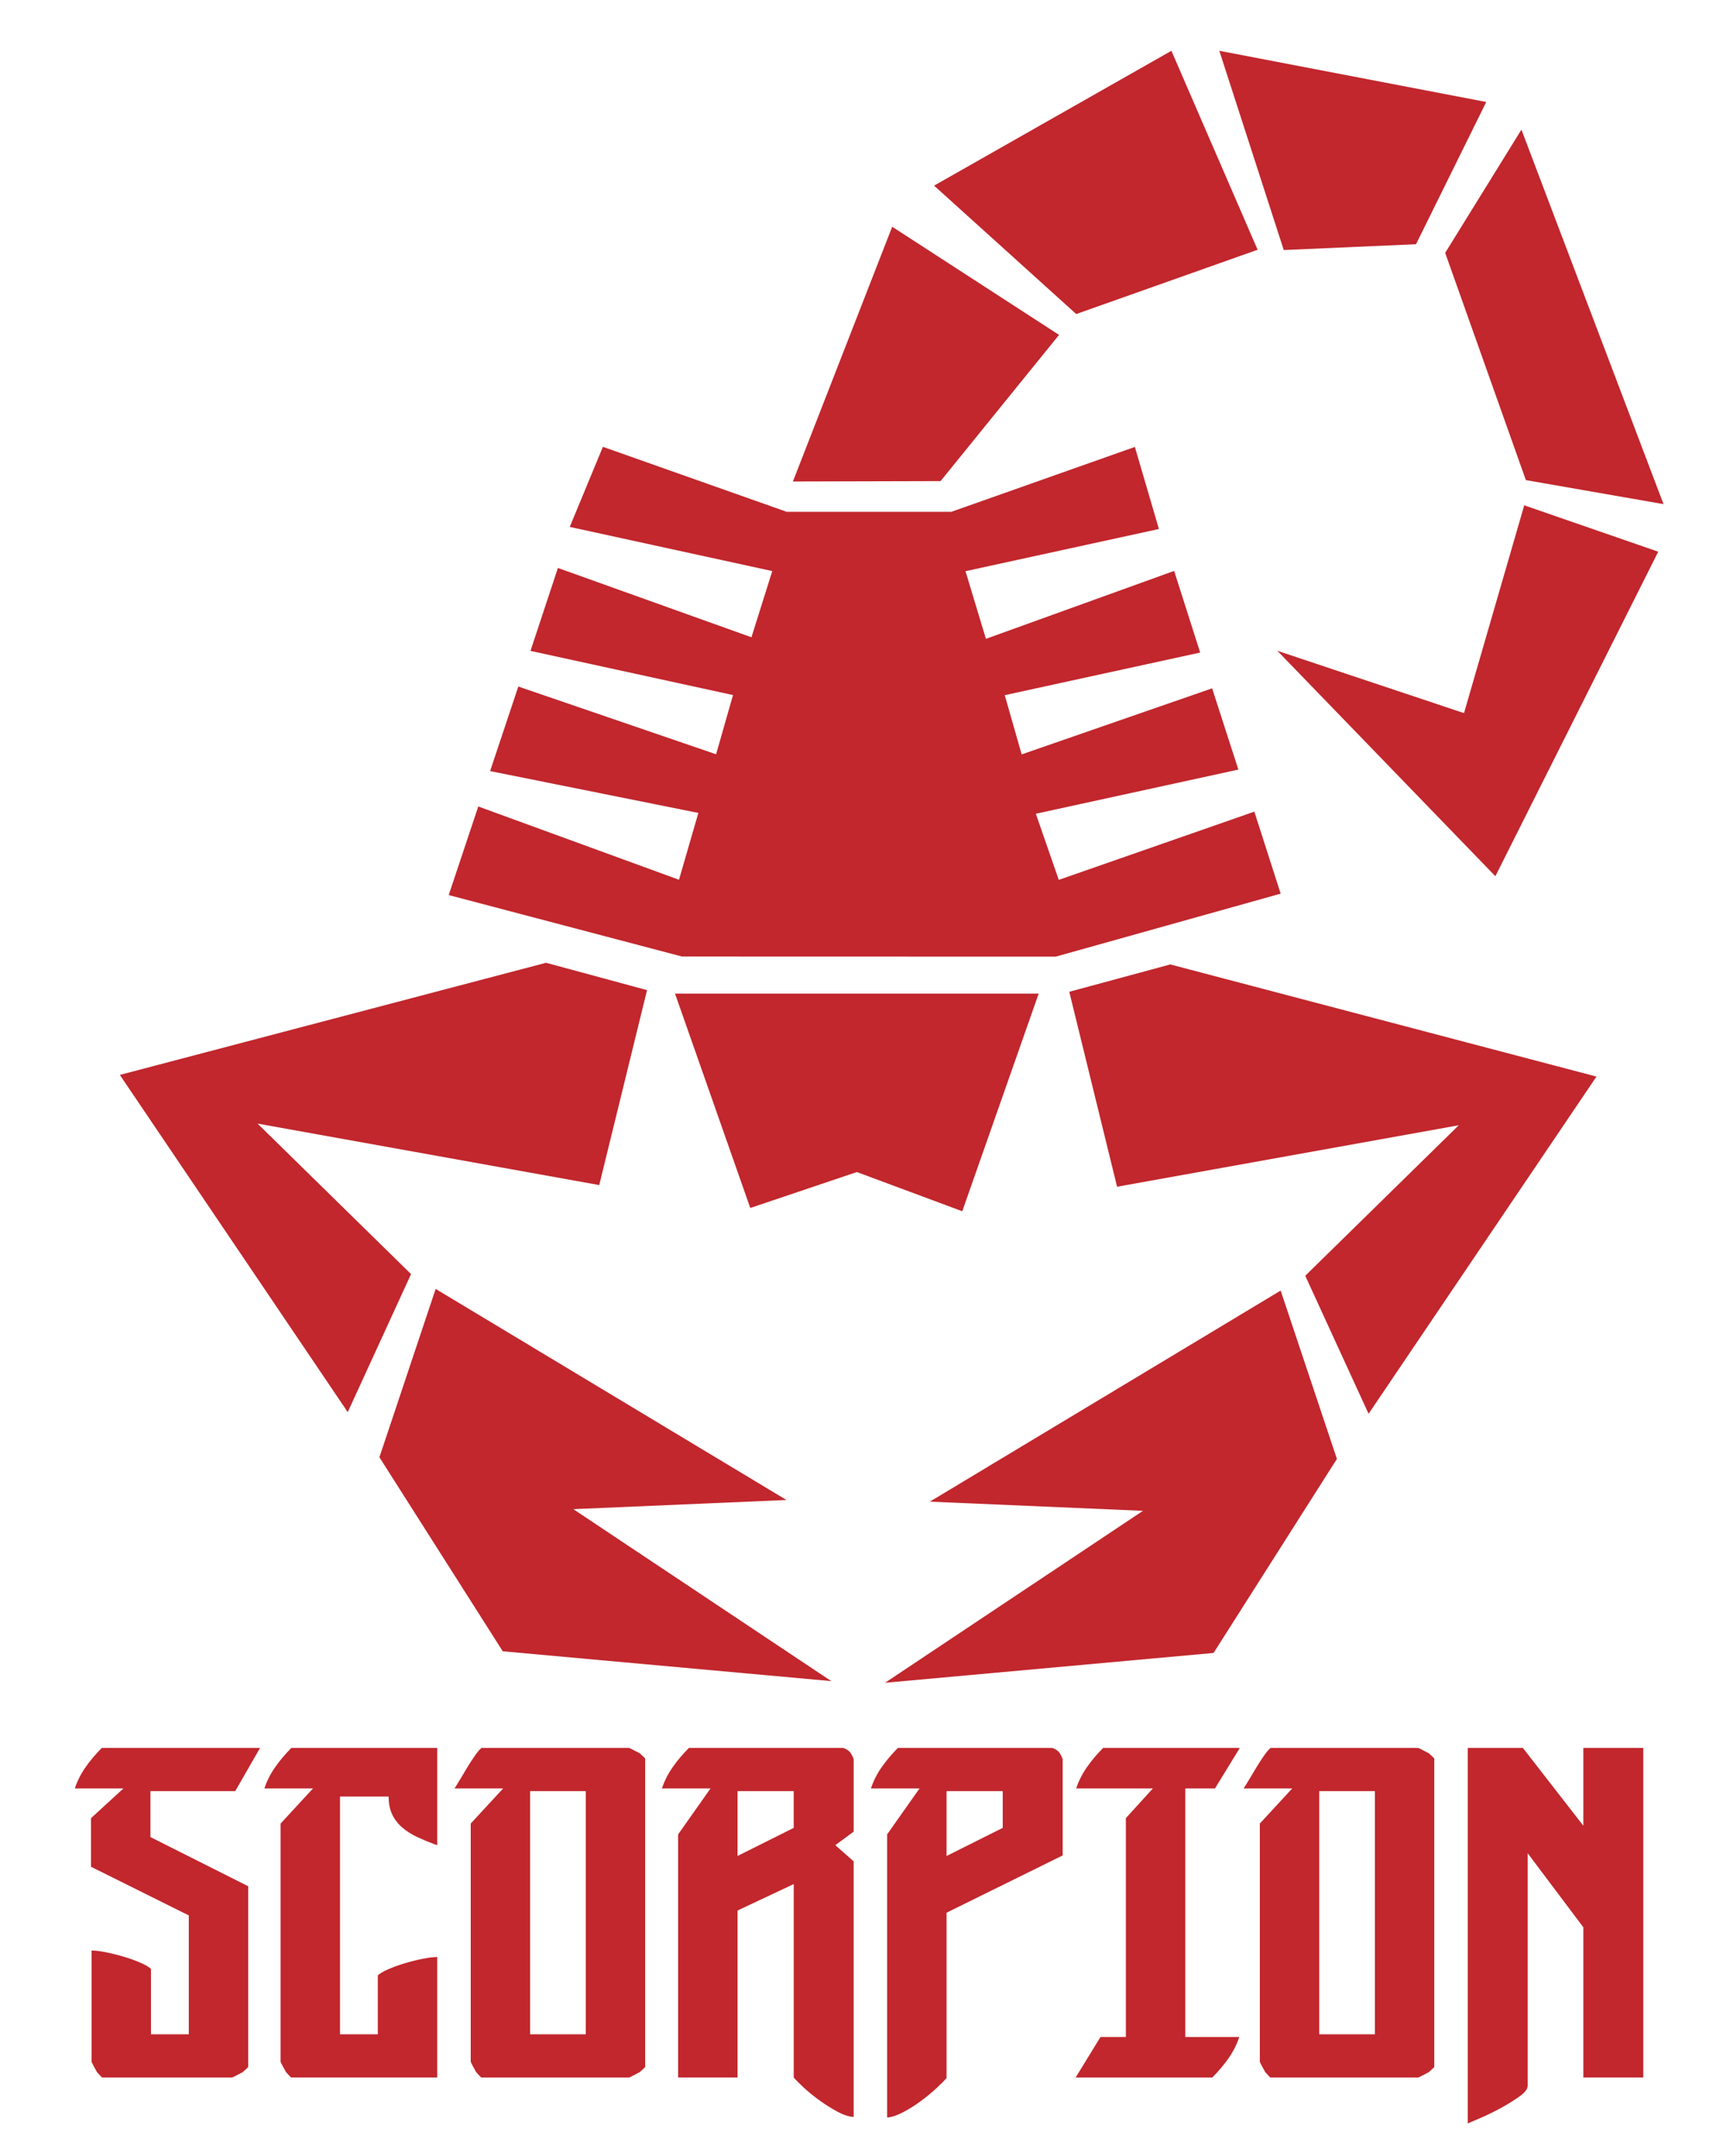 <?xml version="1.0" encoding="utf-8"?>
<!-- Generator: Adobe Illustrator 16.0.4, SVG Export Plug-In . SVG Version: 6.00 Build 0)  -->
<!DOCTYPE svg PUBLIC "-//W3C//DTD SVG 1.1//EN" "http://www.w3.org/Graphics/SVG/1.1/DTD/svg11.dtd">
<svg version="1.1" id="Layer_1" xmlns="http://www.w3.org/2000/svg" xmlns:xlink="http://www.w3.org/1999/xlink" x="0px" y="0px"
	 width="319px" height="398.98px" viewBox="0 0 319 398.98" enable-background="new 0 0 319 398.98" xml:space="preserve">
<g>
	<path fill="#C1272D" d="M16.851,345.48v-9l6-5.5h-9c0.466-1.4,1.133-2.716,2-3.95c0.866-1.232,1.866-2.415,3-3.55h29.3l-4.6,8
		h-15.7v8.5l18.1,9.1v33.4c0,0.067-0.134,0.217-0.4,0.45c-0.268,0.234-0.467,0.417-0.6,0.55c-0.267,0.135-0.65,0.334-1.15,0.6
		c-0.5,0.268-0.785,0.4-0.85,0.4h-24c-0.067,0-0.217-0.133-0.45-0.4c-0.234-0.266-0.417-0.465-0.55-0.6
		c-0.134-0.266-0.334-0.633-0.6-1.1c-0.267-0.466-0.4-0.766-0.4-0.9v-20.5c0.733,0,1.666,0.117,2.8,0.35
		c1.133,0.234,2.25,0.518,3.35,0.851c1.1,0.334,2.1,0.7,3,1.1c0.9,0.4,1.516,0.768,1.85,1.101v12.1h7v-22L16.851,345.48z"/>
	<path fill="#C1272D" d="M62.95,332.48v44h7v-10.9c0.333-0.332,0.95-0.699,1.85-1.1c0.9-0.4,1.9-0.766,3-1.1
		c1.1-0.333,2.215-0.616,3.35-0.851c1.133-0.232,2.066-0.35,2.8-0.35v22.3h-27c-0.067,0-0.217-0.133-0.45-0.4
		c-0.234-0.266-0.417-0.465-0.55-0.6c-0.134-0.266-0.334-0.633-0.6-1.1c-0.267-0.466-0.4-0.766-0.4-0.9v-44l6-6.5h-9
		c0.465-1.4,1.133-2.716,2-3.95c0.866-1.232,1.866-2.415,3-3.55h27v18l-0.6-0.2c-1.067-0.399-2.1-0.833-3.1-1.3
		c-1-0.466-1.9-1.033-2.7-1.7c-0.8-0.665-1.435-1.466-1.9-2.399c-0.467-0.934-0.7-2.066-0.7-3.4H62.95z"/>
	<path fill="#C1272D" d="M93.149,330.98h-9c0.266-0.4,0.616-0.966,1.05-1.7c0.433-0.732,0.883-1.482,1.35-2.25
		c0.466-0.766,0.933-1.482,1.4-2.149c0.466-0.666,0.866-1.133,1.2-1.4h27.3c0.066,0,0.35,0.135,0.85,0.4
		c0.5,0.267,0.883,0.467,1.15,0.6c0.133,0.135,0.333,0.317,0.6,0.55c0.266,0.234,0.4,0.385,0.4,0.45v57
		c0,0.067-0.134,0.217-0.4,0.45c-0.267,0.234-0.467,0.417-0.6,0.55c-0.267,0.135-0.65,0.334-1.15,0.6c-0.5,0.268-0.784,0.4-0.85,0.4
		h-27.3c-0.067,0-0.217-0.133-0.45-0.4c-0.234-0.266-0.417-0.465-0.55-0.6c-0.134-0.266-0.334-0.633-0.6-1.1
		c-0.267-0.466-0.4-0.766-0.4-0.9v-44L93.149,330.98z M98.149,376.48h10.3v-45h-10.3V376.48z"/>
	<path fill="#C1272D" d="M158.049,344.48v47.3c-0.936-0.067-1.951-0.399-3.051-1c-1.1-0.6-2.184-1.284-3.25-2.05
		c-1.066-0.768-2.033-1.55-2.9-2.35c-0.867-0.801-1.5-1.435-1.898-1.9v-35.8l-10.4,4.899v30.9h-11v-45l6-8.5h-9
		c0.466-1.4,1.133-2.716,2-3.95c0.866-1.232,1.866-2.415,3-3.55h28.6c0.666,0.268,1.115,0.584,1.35,0.95
		c0.232,0.367,0.416,0.75,0.551,1.149v13.4l-3.4,2.5L158.049,344.48z M146.949,338.28v-6.8h-10.4v12L146.949,338.28z"/>
	<path fill="#C1272D" d="M170.246,330.98h-9c0.466-1.4,1.133-2.716,2-3.95c0.866-1.232,1.866-2.415,3-3.55h28.601
		c0.665,0.268,1.115,0.584,1.35,0.95c0.233,0.367,0.416,0.75,0.55,1.149v17.801l-21.5,10.6v30.6c-0.399,0.466-1.034,1.101-1.899,1.9
		c-0.867,0.8-1.817,1.583-2.851,2.35c-1.034,0.766-2.117,1.45-3.25,2.051c-1.134,0.6-2.134,0.933-3,1v-52.4L170.246,330.98z
		 M185.646,338.28v-6.8h-10.4v12L185.646,338.28z"/>
	<path fill="#C1272D" d="M229.445,376.98c-0.467,1.4-1.134,2.717-2,3.95c-0.867,1.234-1.867,2.417-3,3.55h-25.3l4.601-7.5h4.699
		v-40.5l5-5.5h-14.199c0.467-1.4,1.133-2.716,2-3.95c0.865-1.232,1.865-2.415,3-3.55h25.3l-4.601,7.5h-5.5v46H229.445z"/>
	<path fill="#C1272D" d="M239.245,330.98h-9c0.266-0.4,0.616-0.966,1.051-1.7c0.433-0.732,0.883-1.482,1.35-2.25
		c0.466-0.766,0.933-1.482,1.4-2.149c0.465-0.666,0.865-1.133,1.199-1.4h27.301c0.065,0,0.35,0.135,0.85,0.4
		c0.5,0.267,0.883,0.467,1.15,0.6c0.133,0.135,0.332,0.317,0.6,0.55c0.266,0.234,0.4,0.385,0.4,0.45v57
		c0,0.067-0.135,0.217-0.4,0.45c-0.268,0.234-0.467,0.417-0.6,0.55c-0.268,0.135-0.65,0.334-1.15,0.6c-0.5,0.268-0.784,0.4-0.85,0.4
		h-27.301c-0.066,0-0.217-0.133-0.449-0.4c-0.234-0.266-0.418-0.465-0.551-0.6c-0.134-0.266-0.334-0.633-0.6-1.1
		c-0.268-0.466-0.4-0.766-0.4-0.9v-44L239.245,330.98z M244.245,376.48h10.301v-45h-10.301V376.48z"/>
	<path fill="#C1272D" d="M271.744,323.48h10.2l11.2,14.4v-14.4h11.1v61h-11.1v-27.8l-10.3-13.7v43c0,0.6-0.484,1.25-1.45,1.95
		c-0.967,0.7-2.084,1.399-3.35,2.1c-1.268,0.7-2.518,1.315-3.75,1.851c-1.234,0.532-2.085,0.899-2.551,1.1V323.48z"/>
</g>
<g>
	<polygon fill="#C1272D" points="307.009,102.101 282.2,93.518 271.048,131.975 236.489,120.44 276.857,162.159 	"/>
	<polygon fill="#C1272D" points="307.99,93.298 281.68,23.994 267.563,46.795 282.503,88.853 	"/>
	<polygon fill="#C1272D" points="225.75,9.401 275.167,18.873 262.166,45.198 237.677,46.274 	"/>
	<polygon fill="#C1272D" points="199.256,58.12 232.84,46.222 216.876,9.401 172.938,34.355 	"/>
	<polygon fill="#C1272D" points="174.139,89.037 196.075,61.977 165.182,41.962 146.799,89.108 	"/>
	<line fill="#C1272D" x1="195.459" y1="177.044" x2="126.491" y2="177.044"/>
	<polyline fill="#C1272D" points="126.275,177.025 83.075,165.648 88.551,149.251 125.709,162.814 129.296,150.447 90.738,142.702 
		95.964,127.055 132.579,139.593 135.71,128.633 98.214,120.46 103.293,105.11 139.124,117.938 142.98,105.688 105.484,97.515 
		111.623,82.692 145.604,94.702 145.205,94.722 176.13,94.722 210.111,82.712 214.565,97.902 178.754,105.708 182.539,118.227 
		217.382,105.658 222.202,120.767 186.023,128.653 189.155,139.613 224.414,127.388 229.274,142.426 191.778,150.599 
		196.024,162.834 232.232,150.209 237.104,165.386 195.459,177.044 	"/>
	<polyline fill="#C1272D" points="124.975,183.888 138.908,223.559 158.64,216.908 158.64,216.908 178.156,224.166 192.303,183.888 
		124.975,183.888 	"/>
	<polygon fill="#C1272D" points="206.818,219.626 270.075,208.25 241.658,236.103 253.381,261.649 295.574,199.239 216.666,178.485 
		197.969,183.547 	"/>
	<polygon fill="#C1272D" points="237.104,238.842 172.155,277.907 211.61,279.605 163.854,311.427 224.683,305.908 247.518,269.999 
			"/>
	<path fill="#C1272D" stroke="#000000" stroke-width="0.25" stroke-miterlimit="10" d="M79.452,176.495"/>
	<polygon fill="#C1272D" points="110.944,219.319 47.688,207.942 76.104,235.795 64.382,261.341 22.188,198.931 101.097,178.177 
		119.794,183.24 	"/>
	<polygon fill="#C1272D" points="80.658,238.535 145.607,277.599 106.152,279.297 153.908,311.12 93.08,305.6 70.245,269.691 	"/>
</g>
</svg>
